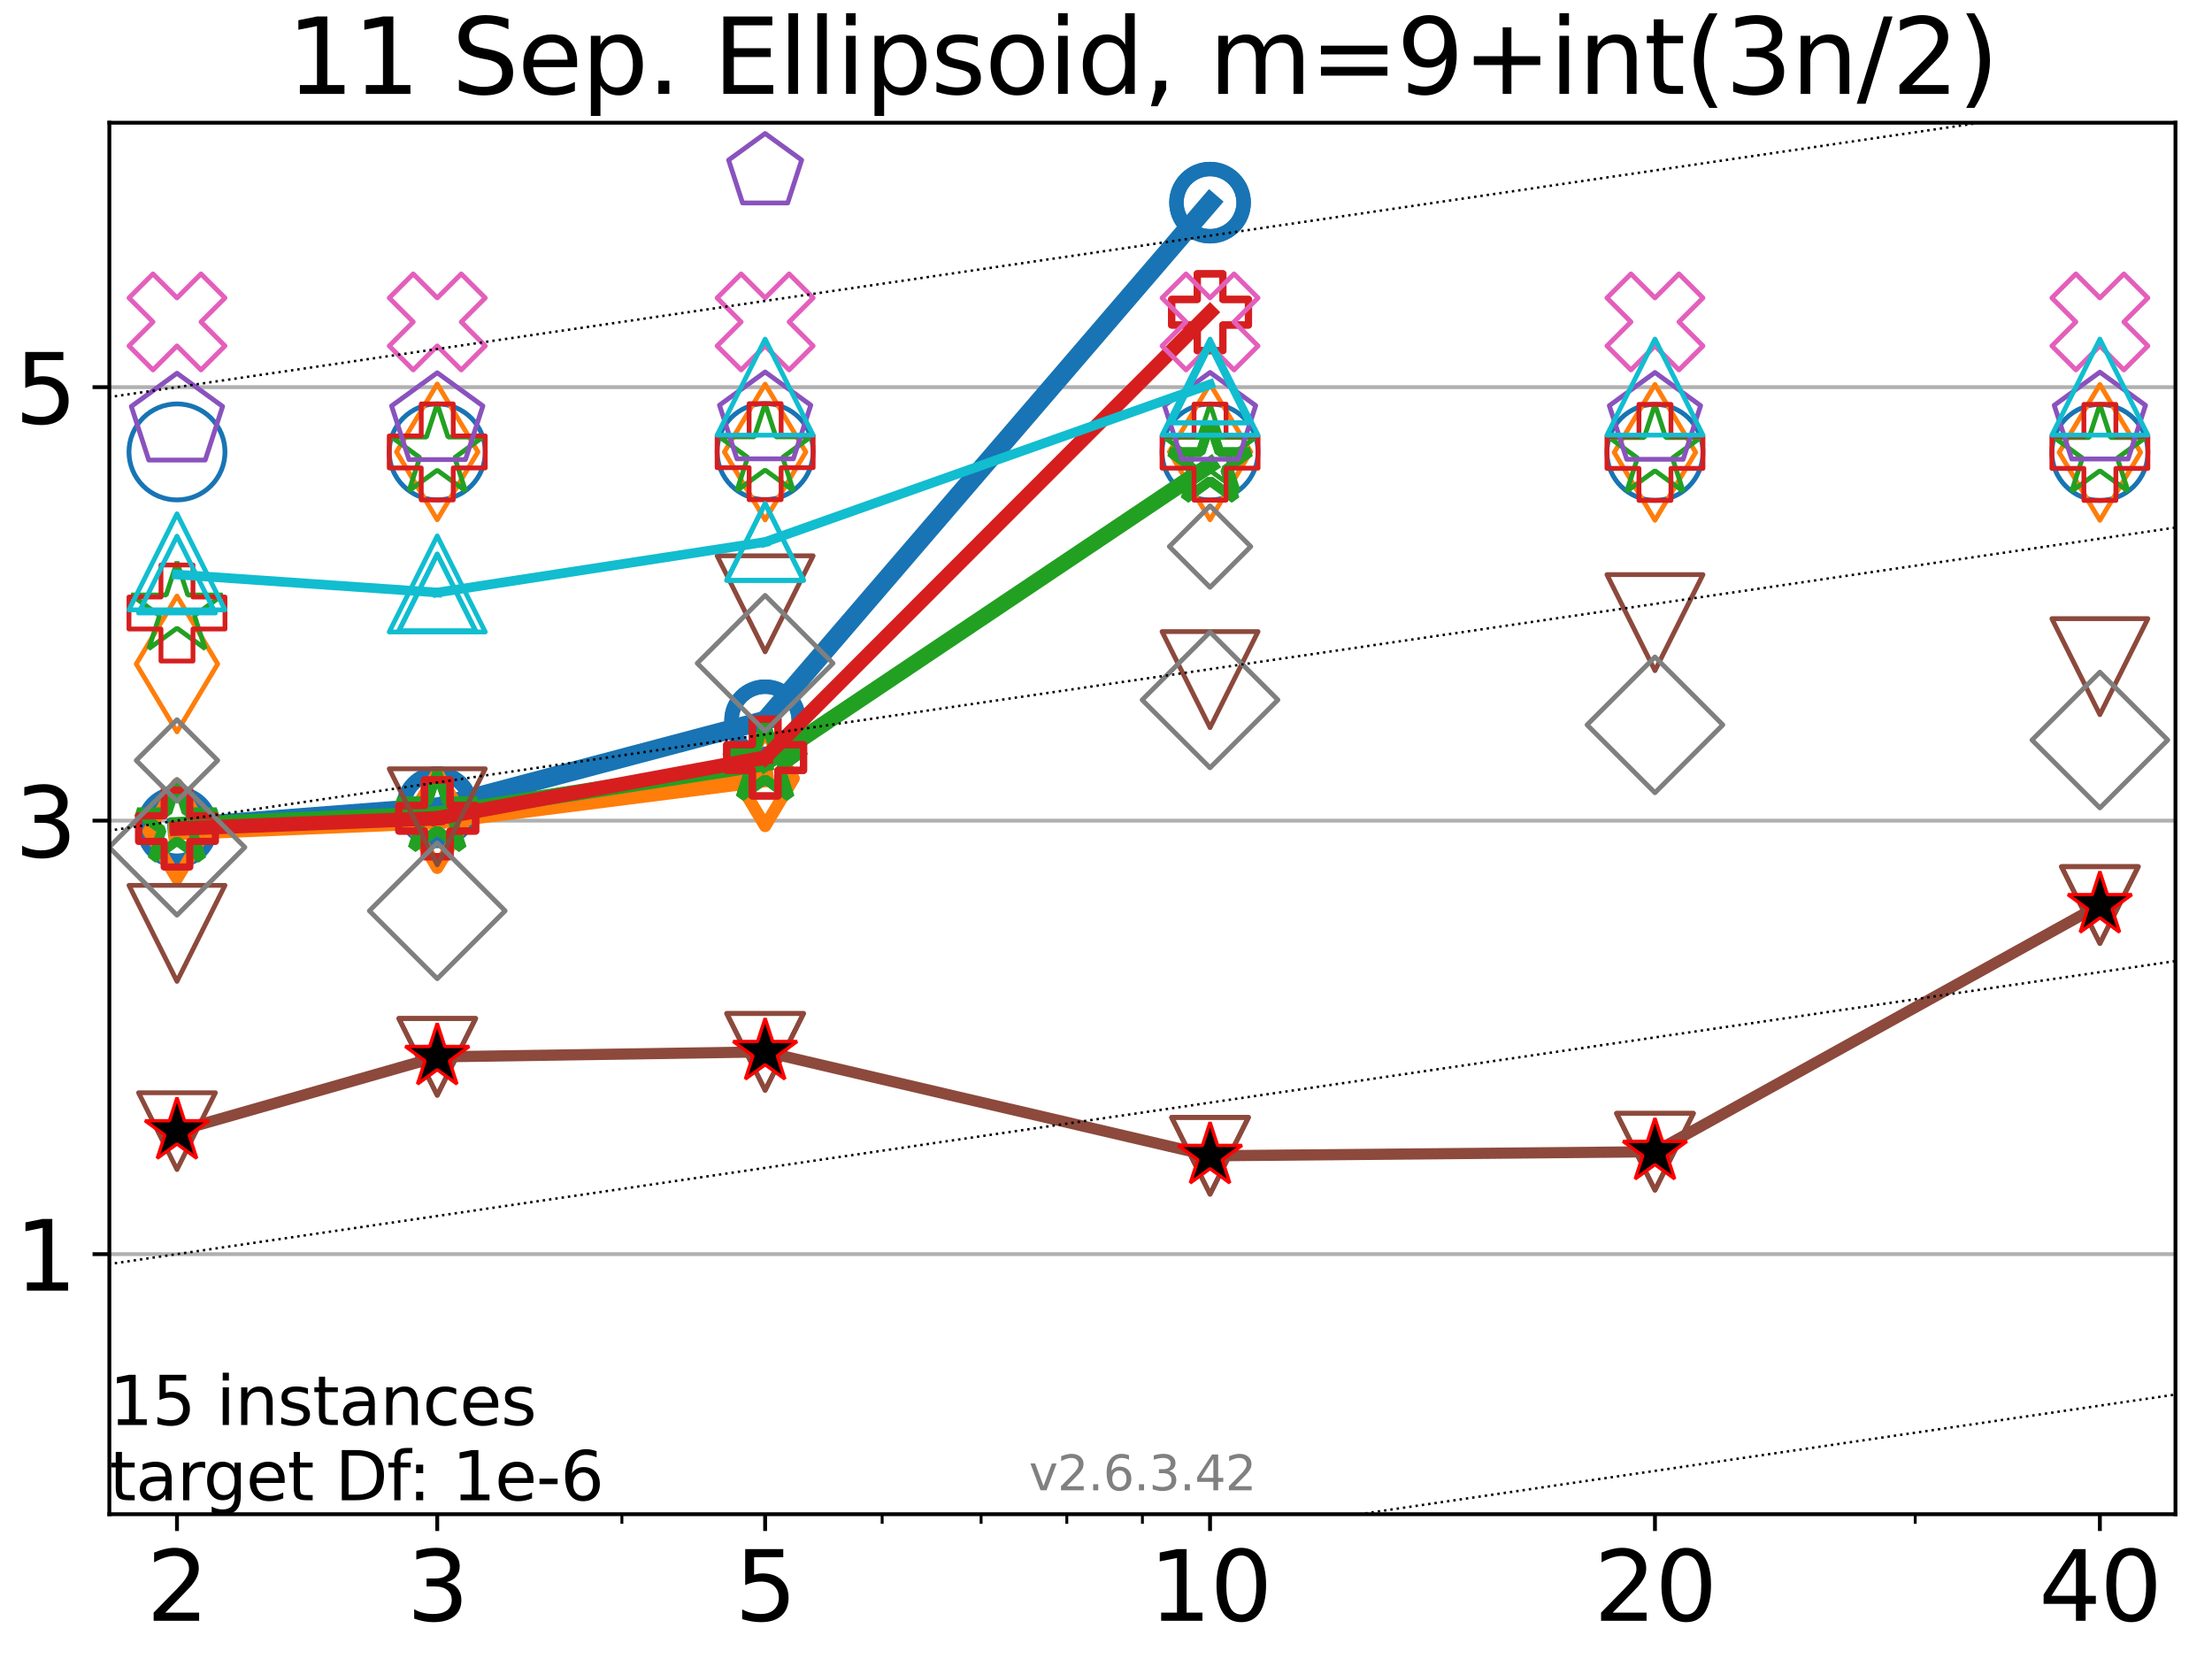 <?xml version="1.0" encoding="utf-8" standalone="no"?>
<!DOCTYPE svg PUBLIC "-//W3C//DTD SVG 1.1//EN"
  "http://www.w3.org/Graphics/SVG/1.1/DTD/svg11.dtd">
<svg xmlns:xlink="http://www.w3.org/1999/xlink" width="460.8pt" height="345.6pt" viewBox="0 0 460.8 345.6" xmlns="http://www.w3.org/2000/svg" version="1.1">
 <defs>
  <style type="text/css">*{stroke-linejoin: round; stroke-linecap: butt}</style>
 </defs>
 <g id="figure_1">
  <g id="patch_1">
   <path d="M 0 345.6 
L 460.8 345.6 
L 460.8 0 
L 0 0 
z
" style="fill: #ffffff"/>
  </g>
  <g id="axes_1">
   <g id="patch_2">
    <path d="M 22.78 315.44 
L 453.192 315.44 
L 453.192 25.56 
L 22.78 25.56 
z
" style="fill: #ffffff"/>
   </g>
   <g id="matplotlib.axis_1">
    <g id="xtick_1">
     <g id="line2d_1">
      <defs>
       <path id="m8511f79403" d="M 0 0 
L 0 3.5 
" style="stroke: #000000; stroke-width: 0.8"/>
      </defs>
      <g>
       <use xlink:href="#m8511f79403" x="36.868" y="315.44" style="stroke: #000000; stroke-width: 0.8"/>
      </g>
     </g>
     <g id="text_1">
      <!-- 2 -->
      <g transform="translate(30.506 337.637)scale(0.2 -0.2)">
       <defs>
        <path id="DejaVuSans-32" d="M 1228 531 
L 3431 531 
L 3431 0 
L 469 0 
L 469 531 
Q 828 903 1448 1529 
Q 2069 2156 2228 2338 
Q 2531 2678 2651 2914 
Q 2772 3150 2772 3378 
Q 2772 3750 2511 3984 
Q 2250 4219 1831 4219 
Q 1534 4219 1204 4116 
Q 875 4013 500 3803 
L 500 4441 
Q 881 4594 1212 4672 
Q 1544 4750 1819 4750 
Q 2544 4750 2975 4387 
Q 3406 4025 3406 3419 
Q 3406 3131 3298 2873 
Q 3191 2616 2906 2266 
Q 2828 2175 2409 1742 
Q 1991 1309 1228 531 
z
" transform="scale(0.016)"/>
       </defs>
       <use xlink:href="#DejaVuSans-32"/>
      </g>
     </g>
    </g>
    <g id="xtick_2">
     <g id="line2d_2">
      <g>
       <use xlink:href="#m8511f79403" x="91.085" y="315.44" style="stroke: #000000; stroke-width: 0.8"/>
      </g>
     </g>
     <g id="text_2">
      <!-- 3 -->
      <g transform="translate(84.723 337.637)scale(0.2 -0.2)">
       <defs>
        <path id="DejaVuSans-33" d="M 2597 2516 
Q 3050 2419 3304 2112 
Q 3559 1806 3559 1356 
Q 3559 666 3084 287 
Q 2609 -91 1734 -91 
Q 1441 -91 1130 -33 
Q 819 25 488 141 
L 488 750 
Q 750 597 1062 519 
Q 1375 441 1716 441 
Q 2309 441 2620 675 
Q 2931 909 2931 1356 
Q 2931 1769 2642 2001 
Q 2353 2234 1838 2234 
L 1294 2234 
L 1294 2753 
L 1863 2753 
Q 2328 2753 2575 2939 
Q 2822 3125 2822 3475 
Q 2822 3834 2567 4026 
Q 2313 4219 1838 4219 
Q 1578 4219 1281 4162 
Q 984 4106 628 3988 
L 628 4550 
Q 988 4650 1302 4700 
Q 1616 4750 1894 4750 
Q 2613 4750 3031 4423 
Q 3450 4097 3450 3541 
Q 3450 3153 3228 2886 
Q 3006 2619 2597 2516 
z
" transform="scale(0.016)"/>
       </defs>
       <use xlink:href="#DejaVuSans-33"/>
      </g>
     </g>
    </g>
    <g id="xtick_3">
     <g id="line2d_3">
      <g>
       <use xlink:href="#m8511f79403" x="159.39" y="315.44" style="stroke: #000000; stroke-width: 0.8"/>
      </g>
     </g>
     <g id="text_3">
      <!-- 5 -->
      <g transform="translate(153.028 337.637)scale(0.2 -0.2)">
       <defs>
        <path id="DejaVuSans-35" d="M 691 4666 
L 3169 4666 
L 3169 4134 
L 1269 4134 
L 1269 2991 
Q 1406 3038 1543 3061 
Q 1681 3084 1819 3084 
Q 2600 3084 3056 2656 
Q 3513 2228 3513 1497 
Q 3513 744 3044 326 
Q 2575 -91 1722 -91 
Q 1428 -91 1123 -41 
Q 819 9 494 109 
L 494 744 
Q 775 591 1075 516 
Q 1375 441 1709 441 
Q 2250 441 2565 725 
Q 2881 1009 2881 1497 
Q 2881 1984 2565 2268 
Q 2250 2553 1709 2553 
Q 1456 2553 1204 2497 
Q 953 2441 691 2322 
L 691 4666 
z
" transform="scale(0.016)"/>
       </defs>
       <use xlink:href="#DejaVuSans-35"/>
      </g>
     </g>
    </g>
    <g id="xtick_4">
     <g id="line2d_4">
      <g>
       <use xlink:href="#m8511f79403" x="252.074" y="315.44" style="stroke: #000000; stroke-width: 0.8"/>
      </g>
     </g>
     <g id="text_4">
      <!-- 10 -->
      <g transform="translate(239.349 337.637)scale(0.2 -0.2)">
       <defs>
        <path id="DejaVuSans-31" d="M 794 531 
L 1825 531 
L 1825 4091 
L 703 3866 
L 703 4441 
L 1819 4666 
L 2450 4666 
L 2450 531 
L 3481 531 
L 3481 0 
L 794 0 
L 794 531 
z
" transform="scale(0.016)"/>
        <path id="DejaVuSans-30" d="M 2034 4250 
Q 1547 4250 1301 3770 
Q 1056 3291 1056 2328 
Q 1056 1369 1301 889 
Q 1547 409 2034 409 
Q 2525 409 2770 889 
Q 3016 1369 3016 2328 
Q 3016 3291 2770 3770 
Q 2525 4250 2034 4250 
z
M 2034 4750 
Q 2819 4750 3233 4129 
Q 3647 3509 3647 2328 
Q 3647 1150 3233 529 
Q 2819 -91 2034 -91 
Q 1250 -91 836 529 
Q 422 1150 422 2328 
Q 422 3509 836 4129 
Q 1250 4750 2034 4750 
z
" transform="scale(0.016)"/>
       </defs>
       <use xlink:href="#DejaVuSans-31"/>
       <use xlink:href="#DejaVuSans-30" x="63.623"/>
      </g>
     </g>
    </g>
    <g id="xtick_5">
     <g id="line2d_5">
      <g>
       <use xlink:href="#m8511f79403" x="344.758" y="315.44" style="stroke: #000000; stroke-width: 0.8"/>
      </g>
     </g>
     <g id="text_5">
      <!-- 20 -->
      <g transform="translate(332.033 337.637)scale(0.2 -0.2)">
       <use xlink:href="#DejaVuSans-32"/>
       <use xlink:href="#DejaVuSans-30" x="63.623"/>
      </g>
     </g>
    </g>
    <g id="xtick_6">
     <g id="line2d_6">
      <g>
       <use xlink:href="#m8511f79403" x="437.443" y="315.44" style="stroke: #000000; stroke-width: 0.8"/>
      </g>
     </g>
     <g id="text_6">
      <!-- 40 -->
      <g transform="translate(424.718 337.637)scale(0.2 -0.2)">
       <defs>
        <path id="DejaVuSans-34" d="M 2419 4116 
L 825 1625 
L 2419 1625 
L 2419 4116 
z
M 2253 4666 
L 3047 4666 
L 3047 1625 
L 3713 1625 
L 3713 1100 
L 3047 1100 
L 3047 0 
L 2419 0 
L 2419 1100 
L 313 1100 
L 313 1709 
L 2253 4666 
z
" transform="scale(0.016)"/>
       </defs>
       <use xlink:href="#DejaVuSans-34"/>
       <use xlink:href="#DejaVuSans-30" x="63.623"/>
      </g>
     </g>
    </g>
    <g id="xtick_7">
     <g id="line2d_7">
      <defs>
       <path id="mf6d19e6284" d="M 0 0 
L 0 2 
" style="stroke: #000000; stroke-width: 0.6"/>
      </defs>
      <g>
       <use xlink:href="#mf6d19e6284" x="129.552" y="315.44" style="stroke: #000000; stroke-width: 0.6"/>
      </g>
     </g>
    </g>
    <g id="xtick_8">
     <g id="line2d_8">
      <g>
       <use xlink:href="#mf6d19e6284" x="183.769" y="315.44" style="stroke: #000000; stroke-width: 0.6"/>
      </g>
     </g>
    </g>
    <g id="xtick_9">
     <g id="line2d_9">
      <g>
       <use xlink:href="#mf6d19e6284" x="204.381" y="315.44" style="stroke: #000000; stroke-width: 0.6"/>
      </g>
     </g>
    </g>
    <g id="xtick_10">
     <g id="line2d_10">
      <g>
       <use xlink:href="#mf6d19e6284" x="222.237" y="315.44" style="stroke: #000000; stroke-width: 0.6"/>
      </g>
     </g>
    </g>
    <g id="xtick_11">
     <g id="line2d_11">
      <g>
       <use xlink:href="#mf6d19e6284" x="237.986" y="315.44" style="stroke: #000000; stroke-width: 0.6"/>
      </g>
     </g>
    </g>
    <g id="xtick_12">
     <g id="line2d_12">
      <g>
       <use xlink:href="#mf6d19e6284" x="398.975" y="315.44" style="stroke: #000000; stroke-width: 0.6"/>
      </g>
     </g>
    </g>
   </g>
   <g id="matplotlib.axis_2">
    <g id="ytick_1">
     <g id="line2d_13">
      <path d="M 22.78 261.258 
L 453.192 261.258 
" clip-path="url(#paf060ec9e1)" style="fill: none; stroke: #b0b0b0; stroke-width: 0.8; stroke-linecap: square"/>
     </g>
     <g id="line2d_14">
      <defs>
       <path id="mfa618e74f5" d="M 0 0 
L -3.5 0 
" style="stroke: #000000; stroke-width: 0.8"/>
      </defs>
      <g>
       <use xlink:href="#mfa618e74f5" x="22.78" y="261.258" style="stroke: #000000; stroke-width: 0.8"/>
      </g>
     </g>
     <g id="text_7">
      <!-- 1 -->
      <g transform="translate(3.055 268.857)scale(0.2 -0.2)">
       <use xlink:href="#DejaVuSans-31"/>
      </g>
     </g>
    </g>
    <g id="ytick_2">
     <g id="line2d_15">
      <path d="M 22.78 170.955 
L 453.192 170.955 
" clip-path="url(#paf060ec9e1)" style="fill: none; stroke: #b0b0b0; stroke-width: 0.8; stroke-linecap: square"/>
     </g>
     <g id="line2d_16">
      <g>
       <use xlink:href="#mfa618e74f5" x="22.78" y="170.955" style="stroke: #000000; stroke-width: 0.8"/>
      </g>
     </g>
     <g id="text_8">
      <!-- 3 -->
      <g transform="translate(3.055 178.554)scale(0.2 -0.2)">
       <use xlink:href="#DejaVuSans-33"/>
      </g>
     </g>
    </g>
    <g id="ytick_3">
     <g id="line2d_17">
      <path d="M 22.78 80.653 
L 453.192 80.653 
" clip-path="url(#paf060ec9e1)" style="fill: none; stroke: #b0b0b0; stroke-width: 0.8; stroke-linecap: square"/>
     </g>
     <g id="line2d_18">
      <g>
       <use xlink:href="#mfa618e74f5" x="22.78" y="80.653" style="stroke: #000000; stroke-width: 0.8"/>
      </g>
     </g>
     <g id="text_9">
      <!-- 5 -->
      <g transform="translate(3.055 88.251)scale(0.2 -0.2)">
       <use xlink:href="#DejaVuSans-35"/>
      </g>
     </g>
    </g>
   </g>
   <g id="line2d_19">
    <path d="M 36.868 172.305 
L 91.085 168.15 
" clip-path="url(#paf060ec9e1)" style="fill: none; stroke: #1874b4; stroke-width: 4; stroke-linecap: square"/>
    <defs>
     <path id="m743ddf97ca" d="M 0 7 
C 1.856 7 3.637 6.262 4.95 4.95 
C 6.262 3.637 7 1.856 7 0 
C 7 -1.856 6.262 -3.637 4.95 -4.95 
C 3.637 -6.262 1.856 -7 0 -7 
C -1.856 -7 -3.637 -6.262 -4.95 -4.95 
C -6.262 -3.637 -7 -1.856 -7 0 
C -7 1.856 -6.262 3.637 -4.95 4.95 
C -3.637 6.262 -1.856 7 0 7 
z
" style="stroke: #1874b4; stroke-width: 3"/>
    </defs>
    <g clip-path="url(#paf060ec9e1)">
     <use xlink:href="#m743ddf97ca" x="36.868" y="172.305" style="fill-opacity: 0; stroke: #1874b4; stroke-width: 3"/>
     <use xlink:href="#m743ddf97ca" x="91.085" y="168.15" style="fill-opacity: 0; stroke: #1874b4; stroke-width: 3"/>
    </g>
   </g>
   <g id="line2d_20">
    <path d="M 91.085 168.15 
L 159.39 150.049 
" clip-path="url(#paf060ec9e1)" style="fill: none; stroke: #1874b4; stroke-width: 4; stroke-linecap: square"/>
    <g clip-path="url(#paf060ec9e1)">
     <use xlink:href="#m743ddf97ca" x="91.085" y="168.15" style="fill-opacity: 0; stroke: #1874b4; stroke-width: 3"/>
     <use xlink:href="#m743ddf97ca" x="159.39" y="150.049" style="fill-opacity: 0; stroke: #1874b4; stroke-width: 3"/>
    </g>
   </g>
   <g id="line2d_21">
    <path d="M 159.39 150.049 
L 252.074 42.212 
" clip-path="url(#paf060ec9e1)" style="fill: none; stroke: #1874b4; stroke-width: 4; stroke-linecap: square"/>
    <g clip-path="url(#paf060ec9e1)">
     <use xlink:href="#m743ddf97ca" x="159.39" y="150.049" style="fill-opacity: 0; stroke: #1874b4; stroke-width: 3"/>
     <use xlink:href="#m743ddf97ca" x="252.074" y="42.212" style="fill-opacity: 0; stroke: #1874b4; stroke-width: 3"/>
    </g>
   </g>
   <g id="line2d_22">
    <path d="M 252.074 42.212 
" clip-path="url(#paf060ec9e1)" style="fill: none; stroke: #1874b4; stroke-width: 4; stroke-linecap: square"/>
    <g clip-path="url(#paf060ec9e1)">
     <use xlink:href="#m743ddf97ca" x="252.074" y="42.212" style="fill-opacity: 0; stroke: #1874b4; stroke-width: 3"/>
    </g>
   </g>
   <g id="line2d_23"/>
   <g id="line2d_24">
    <defs>
     <path id="m0f2a720ac5" d="M 0 10 
C 2.652 10 5.196 8.946 7.071 7.071 
C 8.946 5.196 10 2.652 10 0 
C 10 -2.652 8.946 -5.196 7.071 -7.071 
C 5.196 -8.946 2.652 -10 0 -10 
C -2.652 -10 -5.196 -8.946 -7.071 -7.071 
C -8.946 -5.196 -10 -2.652 -10 0 
C -10 2.652 -8.946 5.196 -7.071 7.071 
C -5.196 8.946 -2.652 10 0 10 
z
" style="stroke: #1874b4"/>
    </defs>
    <g clip-path="url(#paf060ec9e1)">
     <use xlink:href="#m0f2a720ac5" x="36.868" y="94.142" style="fill-opacity: 0; stroke: #1874b4"/>
     <use xlink:href="#m0f2a720ac5" x="91.085" y="94.142" style="fill-opacity: 0; stroke: #1874b4"/>
     <use xlink:href="#m0f2a720ac5" x="159.39" y="94.073" style="fill-opacity: 0; stroke: #1874b4"/>
     <use xlink:href="#m0f2a720ac5" x="252.074" y="94.147" style="fill-opacity: 0; stroke: #1874b4"/>
     <use xlink:href="#m0f2a720ac5" x="344.758" y="94.231" style="fill-opacity: 0; stroke: #1874b4"/>
     <use xlink:href="#m0f2a720ac5" x="437.443" y="94.244" style="fill-opacity: 0; stroke: #1874b4"/>
    </g>
   </g>
   <g id="line2d_25">
    <path d="M 36.868 173.178 
L 91.085 170.881 
" clip-path="url(#paf060ec9e1)" style="fill: none; stroke: #ff7d0b; stroke-width: 3.667; stroke-linecap: square"/>
    <defs>
     <path id="m23baa3736e" d="M 0 9.899 
L 5.94 0 
L 0 -9.899 
L -5.94 0 
z
" style="stroke: #ff7d0b; stroke-width: 2.5; stroke-linejoin: miter"/>
    </defs>
    <g clip-path="url(#paf060ec9e1)">
     <use xlink:href="#m23baa3736e" x="36.868" y="173.178" style="fill-opacity: 0; stroke: #ff7d0b; stroke-width: 2.5; stroke-linejoin: miter"/>
     <use xlink:href="#m23baa3736e" x="91.085" y="170.881" style="fill-opacity: 0; stroke: #ff7d0b; stroke-width: 2.5; stroke-linejoin: miter"/>
    </g>
   </g>
   <g id="line2d_26">
    <path d="M 91.085 170.881 
L 159.39 162.168 
" clip-path="url(#paf060ec9e1)" style="fill: none; stroke: #ff7d0b; stroke-width: 3.667; stroke-linecap: square"/>
    <g clip-path="url(#paf060ec9e1)">
     <use xlink:href="#m23baa3736e" x="91.085" y="170.881" style="fill-opacity: 0; stroke: #ff7d0b; stroke-width: 2.5; stroke-linejoin: miter"/>
     <use xlink:href="#m23baa3736e" x="159.39" y="162.168" style="fill-opacity: 0; stroke: #ff7d0b; stroke-width: 2.5; stroke-linejoin: miter"/>
    </g>
   </g>
   <g id="line2d_27">
    <path d="M 159.39 162.168 
" clip-path="url(#paf060ec9e1)" style="fill: none; stroke: #ff7d0b; stroke-width: 3.667; stroke-linecap: square"/>
    <g clip-path="url(#paf060ec9e1)">
     <use xlink:href="#m23baa3736e" x="159.39" y="162.168" style="fill-opacity: 0; stroke: #ff7d0b; stroke-width: 2.5; stroke-linejoin: miter"/>
    </g>
   </g>
   <g id="line2d_28"/>
   <g id="line2d_29">
    <defs>
     <path id="mfe518c30b6" d="M 0 14.142 
L 8.485 0 
L 0 -14.142 
L -8.485 0 
z
" style="stroke: #ff7d0b; stroke-linejoin: miter"/>
    </defs>
    <g clip-path="url(#paf060ec9e1)">
     <use xlink:href="#mfe518c30b6" x="36.868" y="138.314" style="fill-opacity: 0; stroke: #ff7d0b; stroke-linejoin: miter"/>
     <use xlink:href="#mfe518c30b6" x="91.085" y="94.136" style="fill-opacity: 0; stroke: #ff7d0b; stroke-linejoin: miter"/>
     <use xlink:href="#mfe518c30b6" x="159.39" y="94.168" style="fill-opacity: 0; stroke: #ff7d0b; stroke-linejoin: miter"/>
     <use xlink:href="#mfe518c30b6" x="252.074" y="94.138" style="fill-opacity: 0; stroke: #ff7d0b; stroke-linejoin: miter"/>
     <use xlink:href="#mfe518c30b6" x="344.758" y="94.237" style="fill-opacity: 0; stroke: #ff7d0b; stroke-linejoin: miter"/>
     <use xlink:href="#mfe518c30b6" x="437.443" y="94.244" style="fill-opacity: 0; stroke: #ff7d0b; stroke-linejoin: miter"/>
    </g>
   </g>
   <g id="line2d_30">
    <path d="M 36.868 171.869 
L 91.085 169.627 
" clip-path="url(#paf060ec9e1)" style="fill: none; stroke: #22a022; stroke-width: 3.333; stroke-linecap: square"/>
    <defs>
     <path id="m24fe19dfc4" d="M 0 -8.7 
L -1.953 -2.688 
L -8.274 -2.688 
L -3.16 1.027 
L -5.114 7.038 
L -0 3.323 
L 5.114 7.038 
L 3.16 1.027 
L 8.274 -2.688 
L 1.953 -2.688 
z
" style="stroke: #22a022; stroke-width: 2; stroke-linejoin: bevel"/>
    </defs>
    <g clip-path="url(#paf060ec9e1)">
     <use xlink:href="#m24fe19dfc4" x="36.868" y="171.869" style="fill-opacity: 0; stroke: #22a022; stroke-width: 2; stroke-linejoin: bevel"/>
     <use xlink:href="#m24fe19dfc4" x="91.085" y="169.627" style="fill-opacity: 0; stroke: #22a022; stroke-width: 2; stroke-linejoin: bevel"/>
    </g>
   </g>
   <g id="line2d_31">
    <path d="M 91.085 169.627 
L 159.39 159.001 
" clip-path="url(#paf060ec9e1)" style="fill: none; stroke: #22a022; stroke-width: 3.333; stroke-linecap: square"/>
    <g clip-path="url(#paf060ec9e1)">
     <use xlink:href="#m24fe19dfc4" x="91.085" y="169.627" style="fill-opacity: 0; stroke: #22a022; stroke-width: 2; stroke-linejoin: bevel"/>
     <use xlink:href="#m24fe19dfc4" x="159.39" y="159.001" style="fill-opacity: 0; stroke: #22a022; stroke-width: 2; stroke-linejoin: bevel"/>
    </g>
   </g>
   <g id="line2d_32">
    <path d="M 159.39 159.001 
L 252.074 96.866 
" clip-path="url(#paf060ec9e1)" style="fill: none; stroke: #22a022; stroke-width: 3.333; stroke-linecap: square"/>
    <g clip-path="url(#paf060ec9e1)">
     <use xlink:href="#m24fe19dfc4" x="159.39" y="159.001" style="fill-opacity: 0; stroke: #22a022; stroke-width: 2; stroke-linejoin: bevel"/>
     <use xlink:href="#m24fe19dfc4" x="252.074" y="96.866" style="fill-opacity: 0; stroke: #22a022; stroke-width: 2; stroke-linejoin: bevel"/>
    </g>
   </g>
   <g id="line2d_33">
    <path d="M 252.074 96.866 
" clip-path="url(#paf060ec9e1)" style="fill: none; stroke: #22a022; stroke-width: 3.333; stroke-linecap: square"/>
    <g clip-path="url(#paf060ec9e1)">
     <use xlink:href="#m24fe19dfc4" x="252.074" y="96.866" style="fill-opacity: 0; stroke: #22a022; stroke-width: 2; stroke-linejoin: bevel"/>
    </g>
   </g>
   <g id="line2d_34"/>
   <g id="line2d_35">
    <defs>
     <path id="m3ce459fc13" d="M 0 -10 
L -2.245 -3.09 
L -9.511 -3.09 
L -3.633 1.18 
L -5.878 8.09 
L -0 3.82 
L 5.878 8.09 
L 3.633 1.18 
L 9.511 -3.09 
L 2.245 -3.09 
z
" style="stroke: #22a022; stroke-linejoin: bevel"/>
    </defs>
    <g clip-path="url(#paf060ec9e1)">
     <use xlink:href="#m3ce459fc13" x="36.868" y="127.041" style="fill-opacity: 0; stroke: #22a022; stroke-linejoin: bevel"/>
     <use xlink:href="#m3ce459fc13" x="91.085" y="94.139" style="fill-opacity: 0; stroke: #22a022; stroke-linejoin: bevel"/>
     <use xlink:href="#m3ce459fc13" x="159.39" y="94.1" style="fill-opacity: 0; stroke: #22a022; stroke-linejoin: bevel"/>
     <use xlink:href="#m3ce459fc13" x="252.074" y="94.204" style="fill-opacity: 0; stroke: #22a022; stroke-linejoin: bevel"/>
     <use xlink:href="#m3ce459fc13" x="344.758" y="94.244" style="fill-opacity: 0; stroke: #22a022; stroke-linejoin: bevel"/>
     <use xlink:href="#m3ce459fc13" x="437.443" y="94.244" style="fill-opacity: 0; stroke: #22a022; stroke-linejoin: bevel"/>
    </g>
   </g>
   <g id="line2d_36">
    <path d="M 36.868 172.614 
L 91.085 170.454 
" clip-path="url(#paf060ec9e1)" style="fill: none; stroke: #d61e1f; stroke-width: 3; stroke-linecap: square"/>
    <defs>
     <path id="m960f8bab90" d="M -2.667 8 
L 2.667 8 
L 2.667 2.667 
L 8 2.667 
L 8 -2.667 
L 2.667 -2.667 
L 2.667 -8 
L -2.667 -8 
L -2.667 -2.667 
L -8 -2.667 
L -8 2.667 
L -2.667 2.667 
z
" style="stroke: #d61e1f; stroke-width: 1.5; stroke-linejoin: miter"/>
    </defs>
    <g clip-path="url(#paf060ec9e1)">
     <use xlink:href="#m960f8bab90" x="36.868" y="172.614" style="fill-opacity: 0; stroke: #d61e1f; stroke-width: 1.5; stroke-linejoin: miter"/>
     <use xlink:href="#m960f8bab90" x="91.085" y="170.454" style="fill-opacity: 0; stroke: #d61e1f; stroke-width: 1.5; stroke-linejoin: miter"/>
    </g>
   </g>
   <g id="line2d_37">
    <path d="M 91.085 170.454 
L 159.39 157.812 
" clip-path="url(#paf060ec9e1)" style="fill: none; stroke: #d61e1f; stroke-width: 3; stroke-linecap: square"/>
    <g clip-path="url(#paf060ec9e1)">
     <use xlink:href="#m960f8bab90" x="91.085" y="170.454" style="fill-opacity: 0; stroke: #d61e1f; stroke-width: 1.5; stroke-linejoin: miter"/>
     <use xlink:href="#m960f8bab90" x="159.39" y="157.812" style="fill-opacity: 0; stroke: #d61e1f; stroke-width: 1.5; stroke-linejoin: miter"/>
    </g>
   </g>
   <g id="line2d_38">
    <path d="M 159.39 157.812 
L 252.074 65.043 
" clip-path="url(#paf060ec9e1)" style="fill: none; stroke: #d61e1f; stroke-width: 3; stroke-linecap: square"/>
    <g clip-path="url(#paf060ec9e1)">
     <use xlink:href="#m960f8bab90" x="159.39" y="157.812" style="fill-opacity: 0; stroke: #d61e1f; stroke-width: 1.5; stroke-linejoin: miter"/>
     <use xlink:href="#m960f8bab90" x="252.074" y="65.043" style="fill-opacity: 0; stroke: #d61e1f; stroke-width: 1.5; stroke-linejoin: miter"/>
    </g>
   </g>
   <g id="line2d_39">
    <path d="M 252.074 65.043 
" clip-path="url(#paf060ec9e1)" style="fill: none; stroke: #d61e1f; stroke-width: 3; stroke-linecap: square"/>
    <g clip-path="url(#paf060ec9e1)">
     <use xlink:href="#m960f8bab90" x="252.074" y="65.043" style="fill-opacity: 0; stroke: #d61e1f; stroke-width: 1.5; stroke-linejoin: miter"/>
    </g>
   </g>
   <g id="line2d_40"/>
   <g id="line2d_41">
    <defs>
     <path id="m489937acb6" d="M -3.333 10 
L 3.333 10 
L 3.333 3.333 
L 10 3.333 
L 10 -3.333 
L 3.333 -3.333 
L 3.333 -10 
L -3.333 -10 
L -3.333 -3.333 
L -10 -3.333 
L -10 3.333 
L -3.333 3.333 
z
" style="stroke: #d61e1f; stroke-linejoin: miter"/>
    </defs>
    <g clip-path="url(#paf060ec9e1)">
     <use xlink:href="#m489937acb6" x="36.868" y="127.704" style="fill-opacity: 0; stroke: #d61e1f; stroke-linejoin: miter"/>
     <use xlink:href="#m489937acb6" x="91.085" y="94.146" style="fill-opacity: 0; stroke: #d61e1f; stroke-linejoin: miter"/>
     <use xlink:href="#m489937acb6" x="159.39" y="94.091" style="fill-opacity: 0; stroke: #d61e1f; stroke-linejoin: miter"/>
     <use xlink:href="#m489937acb6" x="252.074" y="94.191" style="fill-opacity: 0; stroke: #d61e1f; stroke-linejoin: miter"/>
     <use xlink:href="#m489937acb6" x="344.758" y="94.237" style="fill-opacity: 0; stroke: #d61e1f; stroke-linejoin: miter"/>
     <use xlink:href="#m489937acb6" x="437.443" y="94.244" style="fill-opacity: 0; stroke: #d61e1f; stroke-linejoin: miter"/>
    </g>
   </g>
   <g id="line2d_42">
    <path d="M 159.39 35.808 
" clip-path="url(#paf060ec9e1)" style="fill: none; stroke: #8a52bd; stroke-width: 2.667; stroke-linecap: square"/>
    <defs>
     <path id="m67e1b29f69" d="M 0 -8 
L -7.608 -2.472 
L -4.702 6.472 
L 4.702 6.472 
L 7.608 -2.472 
z
" style="stroke: #8a52bd; stroke-linejoin: miter"/>
    </defs>
    <g clip-path="url(#paf060ec9e1)">
     <use xlink:href="#m67e1b29f69" x="159.39" y="35.808" style="fill-opacity: 0; stroke: #8a52bd; stroke-linejoin: miter"/>
    </g>
   </g>
   <g id="line2d_43"/>
   <g id="line2d_44">
    <defs>
     <path id="m6ed37b59f7" d="M 0 -10 
L -9.511 -3.09 
L -5.878 8.09 
L 5.878 8.09 
L 9.511 -3.09 
z
" style="stroke: #8a52bd; stroke-linejoin: miter"/>
    </defs>
    <g clip-path="url(#paf060ec9e1)">
     <use xlink:href="#m6ed37b59f7" x="36.868" y="87.753" style="fill-opacity: 0; stroke: #8a52bd; stroke-linejoin: miter"/>
     <use xlink:href="#m6ed37b59f7" x="91.085" y="87.653" style="fill-opacity: 0; stroke: #8a52bd; stroke-linejoin: miter"/>
     <use xlink:href="#m6ed37b59f7" x="159.39" y="87.49" style="fill-opacity: 0; stroke: #8a52bd; stroke-linejoin: miter"/>
     <use xlink:href="#m6ed37b59f7" x="252.074" y="87.582" style="fill-opacity: 0; stroke: #8a52bd; stroke-linejoin: miter"/>
     <use xlink:href="#m6ed37b59f7" x="344.758" y="87.593" style="fill-opacity: 0; stroke: #8a52bd; stroke-linejoin: miter"/>
     <use xlink:href="#m6ed37b59f7" x="437.443" y="87.524" style="fill-opacity: 0; stroke: #8a52bd; stroke-linejoin: miter"/>
    </g>
   </g>
   <g id="line2d_45">
    <path d="M 36.868 235.639 
L 91.085 220.164 
" clip-path="url(#paf060ec9e1)" style="fill: none; stroke: #8c493c; stroke-width: 2.333; stroke-linecap: square"/>
    <defs>
     <path id="mab274efaca" d="M -0 8 
L 8 -8 
L -8 -8 
z
" style="stroke: #8c493c; stroke-linejoin: miter"/>
    </defs>
    <g clip-path="url(#paf060ec9e1)">
     <use xlink:href="#mab274efaca" x="36.868" y="235.639" style="fill-opacity: 0; stroke: #8c493c; stroke-linejoin: miter"/>
     <use xlink:href="#mab274efaca" x="91.085" y="220.164" style="fill-opacity: 0; stroke: #8c493c; stroke-linejoin: miter"/>
    </g>
   </g>
   <g id="line2d_46">
    <path d="M 91.085 220.164 
L 159.39 219.125 
" clip-path="url(#paf060ec9e1)" style="fill: none; stroke: #8c493c; stroke-width: 2.333; stroke-linecap: square"/>
    <g clip-path="url(#paf060ec9e1)">
     <use xlink:href="#mab274efaca" x="91.085" y="220.164" style="fill-opacity: 0; stroke: #8c493c; stroke-linejoin: miter"/>
     <use xlink:href="#mab274efaca" x="159.39" y="219.125" style="fill-opacity: 0; stroke: #8c493c; stroke-linejoin: miter"/>
    </g>
   </g>
   <g id="line2d_47">
    <path d="M 159.39 219.125 
L 252.074 240.772 
" clip-path="url(#paf060ec9e1)" style="fill: none; stroke: #8c493c; stroke-width: 2.333; stroke-linecap: square"/>
    <g clip-path="url(#paf060ec9e1)">
     <use xlink:href="#mab274efaca" x="159.39" y="219.125" style="fill-opacity: 0; stroke: #8c493c; stroke-linejoin: miter"/>
     <use xlink:href="#mab274efaca" x="252.074" y="240.772" style="fill-opacity: 0; stroke: #8c493c; stroke-linejoin: miter"/>
    </g>
   </g>
   <g id="line2d_48">
    <path d="M 252.074 240.772 
L 344.758 239.93 
" clip-path="url(#paf060ec9e1)" style="fill: none; stroke: #8c493c; stroke-width: 2.333; stroke-linecap: square"/>
    <g clip-path="url(#paf060ec9e1)">
     <use xlink:href="#mab274efaca" x="252.074" y="240.772" style="fill-opacity: 0; stroke: #8c493c; stroke-linejoin: miter"/>
     <use xlink:href="#mab274efaca" x="344.758" y="239.93" style="fill-opacity: 0; stroke: #8c493c; stroke-linejoin: miter"/>
    </g>
   </g>
   <g id="line2d_49">
    <path d="M 344.758 239.93 
L 437.443 188.534 
" clip-path="url(#paf060ec9e1)" style="fill: none; stroke: #8c493c; stroke-width: 2.333; stroke-linecap: square"/>
    <g clip-path="url(#paf060ec9e1)">
     <use xlink:href="#mab274efaca" x="344.758" y="239.93" style="fill-opacity: 0; stroke: #8c493c; stroke-linejoin: miter"/>
     <use xlink:href="#mab274efaca" x="437.443" y="188.534" style="fill-opacity: 0; stroke: #8c493c; stroke-linejoin: miter"/>
    </g>
   </g>
   <g id="line2d_50">
    <path d="M 437.443 188.534 
" clip-path="url(#paf060ec9e1)" style="fill: none; stroke: #8c493c; stroke-width: 2.333; stroke-linecap: square"/>
    <g clip-path="url(#paf060ec9e1)">
     <use xlink:href="#mab274efaca" x="437.443" y="188.534" style="fill-opacity: 0; stroke: #8c493c; stroke-linejoin: miter"/>
    </g>
   </g>
   <g id="line2d_51"/>
   <g id="line2d_52">
    <defs>
     <path id="m55d380046c" d="M -0 10 
L 10 -10 
L -10 -10 
z
" style="stroke: #8c493c; stroke-linejoin: miter"/>
    </defs>
    <g clip-path="url(#paf060ec9e1)">
     <use xlink:href="#m55d380046c" x="36.868" y="194.434" style="fill-opacity: 0; stroke: #8c493c; stroke-linejoin: miter"/>
     <use xlink:href="#m55d380046c" x="91.085" y="170.155" style="fill-opacity: 0; stroke: #8c493c; stroke-linejoin: miter"/>
     <use xlink:href="#m55d380046c" x="159.39" y="125.783" style="fill-opacity: 0; stroke: #8c493c; stroke-linejoin: miter"/>
     <use xlink:href="#m55d380046c" x="252.074" y="141.576" style="fill-opacity: 0; stroke: #8c493c; stroke-linejoin: miter"/>
     <use xlink:href="#m55d380046c" x="344.758" y="129.707" style="fill-opacity: 0; stroke: #8c493c; stroke-linejoin: miter"/>
     <use xlink:href="#m55d380046c" x="437.443" y="138.878" style="fill-opacity: 0; stroke: #8c493c; stroke-linejoin: miter"/>
    </g>
   </g>
   <g id="line2d_53"/>
   <g id="line2d_54">
    <defs>
     <path id="m54587ff0aa" d="M -5 10 
L 0 5 
L 5 10 
L 10 5 
L 5 0 
L 10 -5 
L 5 -10 
L 0 -5 
L -5 -10 
L -10 -5 
L -5 0 
L -10 5 
z
" style="stroke: #e35fbb; stroke-linejoin: miter"/>
    </defs>
    <g clip-path="url(#paf060ec9e1)">
     <use xlink:href="#m54587ff0aa" x="36.868" y="67.061" style="fill-opacity: 0; stroke: #e35fbb; stroke-linejoin: miter"/>
     <use xlink:href="#m54587ff0aa" x="91.085" y="67.061" style="fill-opacity: 0; stroke: #e35fbb; stroke-linejoin: miter"/>
     <use xlink:href="#m54587ff0aa" x="159.39" y="67.061" style="fill-opacity: 0; stroke: #e35fbb; stroke-linejoin: miter"/>
     <use xlink:href="#m54587ff0aa" x="252.074" y="67.061" style="fill-opacity: 0; stroke: #e35fbb; stroke-linejoin: miter"/>
     <use xlink:href="#m54587ff0aa" x="344.758" y="67.061" style="fill-opacity: 0; stroke: #e35fbb; stroke-linejoin: miter"/>
     <use xlink:href="#m54587ff0aa" x="437.443" y="67.061" style="fill-opacity: 0; stroke: #e35fbb; stroke-linejoin: miter"/>
    </g>
   </g>
   <g id="line2d_55">
    <path d="M 36.868 119.691 
L 91.085 123.433 
" clip-path="url(#paf060ec9e1)" style="fill: none; stroke: #11bdcf; stroke-width: 2; stroke-linecap: square"/>
    <defs>
     <path id="m3f354d7fbd" d="M 0 -8 
L -8 8 
L 8 8 
z
" style="stroke: #11bdcf; stroke-linejoin: miter"/>
    </defs>
    <g clip-path="url(#paf060ec9e1)">
     <use xlink:href="#m3f354d7fbd" x="36.868" y="119.691" style="fill-opacity: 0; stroke: #11bdcf; stroke-linejoin: miter"/>
     <use xlink:href="#m3f354d7fbd" x="91.085" y="123.433" style="fill-opacity: 0; stroke: #11bdcf; stroke-linejoin: miter"/>
    </g>
   </g>
   <g id="line2d_56">
    <path d="M 91.085 123.433 
L 159.39 112.906 
" clip-path="url(#paf060ec9e1)" style="fill: none; stroke: #11bdcf; stroke-width: 2; stroke-linecap: square"/>
    <g clip-path="url(#paf060ec9e1)">
     <use xlink:href="#m3f354d7fbd" x="91.085" y="123.433" style="fill-opacity: 0; stroke: #11bdcf; stroke-linejoin: miter"/>
     <use xlink:href="#m3f354d7fbd" x="159.39" y="112.906" style="fill-opacity: 0; stroke: #11bdcf; stroke-linejoin: miter"/>
    </g>
   </g>
   <g id="line2d_57">
    <path d="M 159.39 112.906 
L 252.074 80.07 
" clip-path="url(#paf060ec9e1)" style="fill: none; stroke: #11bdcf; stroke-width: 2; stroke-linecap: square"/>
    <g clip-path="url(#paf060ec9e1)">
     <use xlink:href="#m3f354d7fbd" x="159.39" y="112.906" style="fill-opacity: 0; stroke: #11bdcf; stroke-linejoin: miter"/>
     <use xlink:href="#m3f354d7fbd" x="252.074" y="80.07" style="fill-opacity: 0; stroke: #11bdcf; stroke-linejoin: miter"/>
    </g>
   </g>
   <g id="line2d_58">
    <path d="M 252.074 80.07 
" clip-path="url(#paf060ec9e1)" style="fill: none; stroke: #11bdcf; stroke-width: 2; stroke-linecap: square"/>
    <g clip-path="url(#paf060ec9e1)">
     <use xlink:href="#m3f354d7fbd" x="252.074" y="80.07" style="fill-opacity: 0; stroke: #11bdcf; stroke-linejoin: miter"/>
    </g>
   </g>
   <g id="line2d_59"/>
   <g id="line2d_60">
    <defs>
     <path id="m68cb2af920" d="M 0 -10 
L -10 10 
L 10 10 
z
" style="stroke: #11bdcf; stroke-linejoin: miter"/>
    </defs>
    <g clip-path="url(#paf060ec9e1)">
     <use xlink:href="#m68cb2af920" x="36.868" y="117.043" style="fill-opacity: 0; stroke: #11bdcf; stroke-linejoin: miter"/>
     <use xlink:href="#m68cb2af920" x="91.085" y="121.645" style="fill-opacity: 0; stroke: #11bdcf; stroke-linejoin: miter"/>
     <use xlink:href="#m68cb2af920" x="159.39" y="80.651" style="fill-opacity: 0; stroke: #11bdcf; stroke-linejoin: miter"/>
     <use xlink:href="#m68cb2af920" x="252.074" y="80.649" style="fill-opacity: 0; stroke: #11bdcf; stroke-linejoin: miter"/>
     <use xlink:href="#m68cb2af920" x="344.758" y="80.643" style="fill-opacity: 0; stroke: #11bdcf; stroke-linejoin: miter"/>
     <use xlink:href="#m68cb2af920" x="437.443" y="80.639" style="fill-opacity: 0; stroke: #11bdcf; stroke-linejoin: miter"/>
    </g>
   </g>
   <g id="line2d_61">
    <path d="M 36.868 158.411 
" clip-path="url(#paf060ec9e1)" style="fill: none; stroke: #7f7f7f; stroke-width: 2; stroke-linecap: square"/>
    <defs>
     <path id="mf7540beb3b" d="M 0 8.485 
L 8.485 0 
L 0 -8.485 
L -8.485 0 
z
" style="stroke: #7f7f7f; stroke-linejoin: miter"/>
    </defs>
    <g clip-path="url(#paf060ec9e1)">
     <use xlink:href="#mf7540beb3b" x="36.868" y="158.411" style="fill-opacity: 0; stroke: #7f7f7f; stroke-linejoin: miter"/>
    </g>
   </g>
   <g id="line2d_62">
    <path d="M 252.074 113.855 
" clip-path="url(#paf060ec9e1)" style="fill: none; stroke: #7f7f7f; stroke-width: 2; stroke-linecap: square"/>
    <g clip-path="url(#paf060ec9e1)">
     <use xlink:href="#mf7540beb3b" x="252.074" y="113.855" style="fill-opacity: 0; stroke: #7f7f7f; stroke-linejoin: miter"/>
    </g>
   </g>
   <g id="line2d_63"/>
   <g id="line2d_64">
    <defs>
     <path id="m0300ba7e8e" d="M 0 14.142 
L 14.142 0 
L 0 -14.142 
L -14.142 0 
z
" style="stroke: #7f7f7f; stroke-linejoin: miter"/>
    </defs>
    <g clip-path="url(#paf060ec9e1)">
     <use xlink:href="#m0300ba7e8e" x="36.868" y="176.505" style="fill-opacity: 0; stroke: #7f7f7f; stroke-linejoin: miter"/>
     <use xlink:href="#m0300ba7e8e" x="91.085" y="189.74" style="fill-opacity: 0; stroke: #7f7f7f; stroke-linejoin: miter"/>
     <use xlink:href="#m0300ba7e8e" x="159.39" y="138.171" style="fill-opacity: 0; stroke: #7f7f7f; stroke-linejoin: miter"/>
     <use xlink:href="#m0300ba7e8e" x="252.074" y="145.804" style="fill-opacity: 0; stroke: #7f7f7f; stroke-linejoin: miter"/>
     <use xlink:href="#m0300ba7e8e" x="344.758" y="151" style="fill-opacity: 0; stroke: #7f7f7f; stroke-linejoin: miter"/>
     <use xlink:href="#m0300ba7e8e" x="437.443" y="154.162" style="fill-opacity: 0; stroke: #7f7f7f; stroke-linejoin: miter"/>
    </g>
   </g>
   <g id="line2d_65">
    <defs>
     <path id="me41f09811e" d="M 0 -7 
L -1.572 -2.163 
L -6.657 -2.163 
L -2.543 0.826 
L -4.114 5.663 
L -0 2.674 
L 4.114 5.663 
L 2.543 0.826 
L 6.657 -2.163 
L 1.572 -2.163 
z
" style="stroke: #ff0000; stroke-width: 0.7; stroke-linejoin: bevel"/>
    </defs>
    <g clip-path="url(#paf060ec9e1)">
     <use xlink:href="#me41f09811e" x="36.868" y="235.639" style="stroke: #ff0000; stroke-width: 0.7; stroke-linejoin: bevel"/>
     <use xlink:href="#me41f09811e" x="91.085" y="220.164" style="stroke: #ff0000; stroke-width: 0.7; stroke-linejoin: bevel"/>
     <use xlink:href="#me41f09811e" x="159.39" y="219.125" style="stroke: #ff0000; stroke-width: 0.7; stroke-linejoin: bevel"/>
     <use xlink:href="#me41f09811e" x="252.074" y="240.772" style="stroke: #ff0000; stroke-width: 0.7; stroke-linejoin: bevel"/>
     <use xlink:href="#me41f09811e" x="344.758" y="239.93" style="stroke: #ff0000; stroke-width: 0.7; stroke-linejoin: bevel"/>
     <use xlink:href="#me41f09811e" x="437.443" y="188.534" style="stroke: #ff0000; stroke-width: 0.7; stroke-linejoin: bevel"/>
    </g>
   </g>
   <g id="line2d_66">
    <path d="M 70.699 346.6 
L 461.8 289.246 
" clip-path="url(#paf060ec9e1)" style="fill: none; stroke-dasharray: 0.5,0.825; stroke-dashoffset: 0; stroke: #000000; stroke-width: 0.5"/>
   </g>
   <g id="line2d_67">
    <path d="M -1 266.812 
L 461.8 198.943 
" clip-path="url(#paf060ec9e1)" style="fill: none; stroke-dasharray: 0.5,0.825; stroke-dashoffset: 0; stroke: #000000; stroke-width: 0.5"/>
   </g>
   <g id="line2d_68">
    <path d="M -1 176.509 
L 461.8 108.64 
" clip-path="url(#paf060ec9e1)" style="fill: none; stroke-dasharray: 0.5,0.825; stroke-dashoffset: 0; stroke: #000000; stroke-width: 0.5"/>
   </g>
   <g id="line2d_69">
    <path d="M -1 86.206 
L 461.8 18.337 
" clip-path="url(#paf060ec9e1)" style="fill: none; stroke-dasharray: 0.5,0.825; stroke-dashoffset: 0; stroke: #000000; stroke-width: 0.5"/>
   </g>
   <g id="line2d_70">
    <path clip-path="url(#paf060ec9e1)" style="fill: none; stroke-dasharray: 0.5,0.825; stroke-dashoffset: 0; stroke: #000000; stroke-width: 0.5"/>
   </g>
   <g id="patch_3">
    <path d="M 22.78 315.44 
L 22.78 25.56 
" style="fill: none; stroke: #000000; stroke-width: 0.8; stroke-linejoin: miter; stroke-linecap: square"/>
   </g>
   <g id="patch_4">
    <path d="M 453.192 315.44 
L 453.192 25.56 
" style="fill: none; stroke: #000000; stroke-width: 0.8; stroke-linejoin: miter; stroke-linecap: square"/>
   </g>
   <g id="patch_5">
    <path d="M 22.78 315.44 
L 453.192 315.44 
" style="fill: none; stroke: #000000; stroke-width: 0.8; stroke-linejoin: miter; stroke-linecap: square"/>
   </g>
   <g id="patch_6">
    <path d="M 22.78 25.56 
L 453.192 25.56 
" style="fill: none; stroke: #000000; stroke-width: 0.8; stroke-linejoin: miter; stroke-linecap: square"/>
   </g>
   <g id="text_10">
    <!-- 15 instances -->
    <g transform="translate(22.78 296.851)scale(0.14 -0.14)">
     <defs>
      <path id="DejaVuSans-20" transform="scale(0.016)"/>
      <path id="DejaVuSans-69" d="M 603 3500 
L 1178 3500 
L 1178 0 
L 603 0 
L 603 3500 
z
M 603 4863 
L 1178 4863 
L 1178 4134 
L 603 4134 
L 603 4863 
z
" transform="scale(0.016)"/>
      <path id="DejaVuSans-6e" d="M 3513 2113 
L 3513 0 
L 2938 0 
L 2938 2094 
Q 2938 2591 2744 2837 
Q 2550 3084 2163 3084 
Q 1697 3084 1428 2787 
Q 1159 2491 1159 1978 
L 1159 0 
L 581 0 
L 581 3500 
L 1159 3500 
L 1159 2956 
Q 1366 3272 1645 3428 
Q 1925 3584 2291 3584 
Q 2894 3584 3203 3211 
Q 3513 2838 3513 2113 
z
" transform="scale(0.016)"/>
      <path id="DejaVuSans-73" d="M 2834 3397 
L 2834 2853 
Q 2591 2978 2328 3040 
Q 2066 3103 1784 3103 
Q 1356 3103 1142 2972 
Q 928 2841 928 2578 
Q 928 2378 1081 2264 
Q 1234 2150 1697 2047 
L 1894 2003 
Q 2506 1872 2764 1633 
Q 3022 1394 3022 966 
Q 3022 478 2636 193 
Q 2250 -91 1575 -91 
Q 1294 -91 989 -36 
Q 684 19 347 128 
L 347 722 
Q 666 556 975 473 
Q 1284 391 1588 391 
Q 1994 391 2212 530 
Q 2431 669 2431 922 
Q 2431 1156 2273 1281 
Q 2116 1406 1581 1522 
L 1381 1569 
Q 847 1681 609 1914 
Q 372 2147 372 2553 
Q 372 3047 722 3315 
Q 1072 3584 1716 3584 
Q 2034 3584 2315 3537 
Q 2597 3491 2834 3397 
z
" transform="scale(0.016)"/>
      <path id="DejaVuSans-74" d="M 1172 4494 
L 1172 3500 
L 2356 3500 
L 2356 3053 
L 1172 3053 
L 1172 1153 
Q 1172 725 1289 603 
Q 1406 481 1766 481 
L 2356 481 
L 2356 0 
L 1766 0 
Q 1100 0 847 248 
Q 594 497 594 1153 
L 594 3053 
L 172 3053 
L 172 3500 
L 594 3500 
L 594 4494 
L 1172 4494 
z
" transform="scale(0.016)"/>
      <path id="DejaVuSans-61" d="M 2194 1759 
Q 1497 1759 1228 1600 
Q 959 1441 959 1056 
Q 959 750 1161 570 
Q 1363 391 1709 391 
Q 2188 391 2477 730 
Q 2766 1069 2766 1631 
L 2766 1759 
L 2194 1759 
z
M 3341 1997 
L 3341 0 
L 2766 0 
L 2766 531 
Q 2569 213 2275 61 
Q 1981 -91 1556 -91 
Q 1019 -91 701 211 
Q 384 513 384 1019 
Q 384 1609 779 1909 
Q 1175 2209 1959 2209 
L 2766 2209 
L 2766 2266 
Q 2766 2663 2505 2880 
Q 2244 3097 1772 3097 
Q 1472 3097 1187 3025 
Q 903 2953 641 2809 
L 641 3341 
Q 956 3463 1253 3523 
Q 1550 3584 1831 3584 
Q 2591 3584 2966 3190 
Q 3341 2797 3341 1997 
z
" transform="scale(0.016)"/>
      <path id="DejaVuSans-63" d="M 3122 3366 
L 3122 2828 
Q 2878 2963 2633 3030 
Q 2388 3097 2138 3097 
Q 1578 3097 1268 2742 
Q 959 2388 959 1747 
Q 959 1106 1268 751 
Q 1578 397 2138 397 
Q 2388 397 2633 464 
Q 2878 531 3122 666 
L 3122 134 
Q 2881 22 2623 -34 
Q 2366 -91 2075 -91 
Q 1284 -91 818 406 
Q 353 903 353 1747 
Q 353 2603 823 3093 
Q 1294 3584 2113 3584 
Q 2378 3584 2631 3529 
Q 2884 3475 3122 3366 
z
" transform="scale(0.016)"/>
      <path id="DejaVuSans-65" d="M 3597 1894 
L 3597 1613 
L 953 1613 
Q 991 1019 1311 708 
Q 1631 397 2203 397 
Q 2534 397 2845 478 
Q 3156 559 3463 722 
L 3463 178 
Q 3153 47 2828 -22 
Q 2503 -91 2169 -91 
Q 1331 -91 842 396 
Q 353 884 353 1716 
Q 353 2575 817 3079 
Q 1281 3584 2069 3584 
Q 2775 3584 3186 3129 
Q 3597 2675 3597 1894 
z
M 3022 2063 
Q 3016 2534 2758 2815 
Q 2500 3097 2075 3097 
Q 1594 3097 1305 2825 
Q 1016 2553 972 2059 
L 3022 2063 
z
" transform="scale(0.016)"/>
     </defs>
     <use xlink:href="#DejaVuSans-31"/>
     <use xlink:href="#DejaVuSans-35" x="63.623"/>
     <use xlink:href="#DejaVuSans-20" x="127.246"/>
     <use xlink:href="#DejaVuSans-69" x="159.033"/>
     <use xlink:href="#DejaVuSans-6e" x="186.816"/>
     <use xlink:href="#DejaVuSans-73" x="250.195"/>
     <use xlink:href="#DejaVuSans-74" x="302.295"/>
     <use xlink:href="#DejaVuSans-61" x="341.504"/>
     <use xlink:href="#DejaVuSans-6e" x="402.783"/>
     <use xlink:href="#DejaVuSans-63" x="466.162"/>
     <use xlink:href="#DejaVuSans-65" x="521.143"/>
     <use xlink:href="#DejaVuSans-73" x="582.666"/>
    </g>
    <!-- target Df: 1e-6 -->
    <g transform="translate(22.78 312.528)scale(0.14 -0.14)">
     <defs>
      <path id="DejaVuSans-72" d="M 2631 2963 
Q 2534 3019 2420 3045 
Q 2306 3072 2169 3072 
Q 1681 3072 1420 2755 
Q 1159 2438 1159 1844 
L 1159 0 
L 581 0 
L 581 3500 
L 1159 3500 
L 1159 2956 
Q 1341 3275 1631 3429 
Q 1922 3584 2338 3584 
Q 2397 3584 2469 3576 
Q 2541 3569 2628 3553 
L 2631 2963 
z
" transform="scale(0.016)"/>
      <path id="DejaVuSans-67" d="M 2906 1791 
Q 2906 2416 2648 2759 
Q 2391 3103 1925 3103 
Q 1463 3103 1205 2759 
Q 947 2416 947 1791 
Q 947 1169 1205 825 
Q 1463 481 1925 481 
Q 2391 481 2648 825 
Q 2906 1169 2906 1791 
z
M 3481 434 
Q 3481 -459 3084 -895 
Q 2688 -1331 1869 -1331 
Q 1566 -1331 1297 -1286 
Q 1028 -1241 775 -1147 
L 775 -588 
Q 1028 -725 1275 -790 
Q 1522 -856 1778 -856 
Q 2344 -856 2625 -561 
Q 2906 -266 2906 331 
L 2906 616 
Q 2728 306 2450 153 
Q 2172 0 1784 0 
Q 1141 0 747 490 
Q 353 981 353 1791 
Q 353 2603 747 3093 
Q 1141 3584 1784 3584 
Q 2172 3584 2450 3431 
Q 2728 3278 2906 2969 
L 2906 3500 
L 3481 3500 
L 3481 434 
z
" transform="scale(0.016)"/>
      <path id="DejaVuSans-44" d="M 1259 4147 
L 1259 519 
L 2022 519 
Q 2988 519 3436 956 
Q 3884 1394 3884 2338 
Q 3884 3275 3436 3711 
Q 2988 4147 2022 4147 
L 1259 4147 
z
M 628 4666 
L 1925 4666 
Q 3281 4666 3915 4102 
Q 4550 3538 4550 2338 
Q 4550 1131 3912 565 
Q 3275 0 1925 0 
L 628 0 
L 628 4666 
z
" transform="scale(0.016)"/>
      <path id="DejaVuSans-66" d="M 2375 4863 
L 2375 4384 
L 1825 4384 
Q 1516 4384 1395 4259 
Q 1275 4134 1275 3809 
L 1275 3500 
L 2222 3500 
L 2222 3053 
L 1275 3053 
L 1275 0 
L 697 0 
L 697 3053 
L 147 3053 
L 147 3500 
L 697 3500 
L 697 3744 
Q 697 4328 969 4595 
Q 1241 4863 1831 4863 
L 2375 4863 
z
" transform="scale(0.016)"/>
      <path id="DejaVuSans-3a" d="M 750 794 
L 1409 794 
L 1409 0 
L 750 0 
L 750 794 
z
M 750 3309 
L 1409 3309 
L 1409 2516 
L 750 2516 
L 750 3309 
z
" transform="scale(0.016)"/>
      <path id="DejaVuSans-2d" d="M 313 2009 
L 1997 2009 
L 1997 1497 
L 313 1497 
L 313 2009 
z
" transform="scale(0.016)"/>
      <path id="DejaVuSans-36" d="M 2113 2584 
Q 1688 2584 1439 2293 
Q 1191 2003 1191 1497 
Q 1191 994 1439 701 
Q 1688 409 2113 409 
Q 2538 409 2786 701 
Q 3034 994 3034 1497 
Q 3034 2003 2786 2293 
Q 2538 2584 2113 2584 
z
M 3366 4563 
L 3366 3988 
Q 3128 4100 2886 4159 
Q 2644 4219 2406 4219 
Q 1781 4219 1451 3797 
Q 1122 3375 1075 2522 
Q 1259 2794 1537 2939 
Q 1816 3084 2150 3084 
Q 2853 3084 3261 2657 
Q 3669 2231 3669 1497 
Q 3669 778 3244 343 
Q 2819 -91 2113 -91 
Q 1303 -91 875 529 
Q 447 1150 447 2328 
Q 447 3434 972 4092 
Q 1497 4750 2381 4750 
Q 2619 4750 2861 4703 
Q 3103 4656 3366 4563 
z
" transform="scale(0.016)"/>
     </defs>
     <use xlink:href="#DejaVuSans-74"/>
     <use xlink:href="#DejaVuSans-61" x="39.209"/>
     <use xlink:href="#DejaVuSans-72" x="100.488"/>
     <use xlink:href="#DejaVuSans-67" x="139.852"/>
     <use xlink:href="#DejaVuSans-65" x="203.328"/>
     <use xlink:href="#DejaVuSans-74" x="264.852"/>
     <use xlink:href="#DejaVuSans-20" x="304.061"/>
     <use xlink:href="#DejaVuSans-44" x="335.848"/>
     <use xlink:href="#DejaVuSans-66" x="412.85"/>
     <use xlink:href="#DejaVuSans-3a" x="444.43"/>
     <use xlink:href="#DejaVuSans-20" x="478.121"/>
     <use xlink:href="#DejaVuSans-31" x="509.908"/>
     <use xlink:href="#DejaVuSans-65" x="573.531"/>
     <use xlink:href="#DejaVuSans-2d" x="635.055"/>
     <use xlink:href="#DejaVuSans-36" x="671.139"/>
    </g>
   </g>
   <g id="text_11">
    <!-- v2.6.3.42 -->
    <g style="fill: #808080" transform="translate(214.353 310.462)scale(0.1 -0.1)">
     <defs>
      <path id="DejaVuSans-76" d="M 191 3500 
L 800 3500 
L 1894 563 
L 2988 3500 
L 3597 3500 
L 2284 0 
L 1503 0 
L 191 3500 
z
" transform="scale(0.016)"/>
      <path id="DejaVuSans-2e" d="M 684 794 
L 1344 794 
L 1344 0 
L 684 0 
L 684 794 
z
" transform="scale(0.016)"/>
     </defs>
     <use xlink:href="#DejaVuSans-76"/>
     <use xlink:href="#DejaVuSans-32" x="59.18"/>
     <use xlink:href="#DejaVuSans-2e" x="122.803"/>
     <use xlink:href="#DejaVuSans-36" x="154.59"/>
     <use xlink:href="#DejaVuSans-2e" x="218.213"/>
     <use xlink:href="#DejaVuSans-33" x="250"/>
     <use xlink:href="#DejaVuSans-2e" x="313.623"/>
     <use xlink:href="#DejaVuSans-34" x="345.41"/>
     <use xlink:href="#DejaVuSans-32" x="409.033"/>
    </g>
   </g>
   <g id="text_12">
    <!-- 11 Sep. Ellipsoid, m=9+int(3n/2) -->
    <g transform="translate(59.727 19.56)scale(0.216 -0.216)">
     <defs>
      <path id="DejaVuSans-53" d="M 3425 4513 
L 3425 3897 
Q 3066 4069 2747 4153 
Q 2428 4238 2131 4238 
Q 1616 4238 1336 4038 
Q 1056 3838 1056 3469 
Q 1056 3159 1242 3001 
Q 1428 2844 1947 2747 
L 2328 2669 
Q 3034 2534 3370 2195 
Q 3706 1856 3706 1288 
Q 3706 609 3251 259 
Q 2797 -91 1919 -91 
Q 1588 -91 1214 -16 
Q 841 59 441 206 
L 441 856 
Q 825 641 1194 531 
Q 1563 422 1919 422 
Q 2459 422 2753 634 
Q 3047 847 3047 1241 
Q 3047 1584 2836 1778 
Q 2625 1972 2144 2069 
L 1759 2144 
Q 1053 2284 737 2584 
Q 422 2884 422 3419 
Q 422 4038 858 4394 
Q 1294 4750 2059 4750 
Q 2388 4750 2728 4690 
Q 3069 4631 3425 4513 
z
" transform="scale(0.016)"/>
      <path id="DejaVuSans-70" d="M 1159 525 
L 1159 -1331 
L 581 -1331 
L 581 3500 
L 1159 3500 
L 1159 2969 
Q 1341 3281 1617 3432 
Q 1894 3584 2278 3584 
Q 2916 3584 3314 3078 
Q 3713 2572 3713 1747 
Q 3713 922 3314 415 
Q 2916 -91 2278 -91 
Q 1894 -91 1617 61 
Q 1341 213 1159 525 
z
M 3116 1747 
Q 3116 2381 2855 2742 
Q 2594 3103 2138 3103 
Q 1681 3103 1420 2742 
Q 1159 2381 1159 1747 
Q 1159 1113 1420 752 
Q 1681 391 2138 391 
Q 2594 391 2855 752 
Q 3116 1113 3116 1747 
z
" transform="scale(0.016)"/>
      <path id="DejaVuSans-45" d="M 628 4666 
L 3578 4666 
L 3578 4134 
L 1259 4134 
L 1259 2753 
L 3481 2753 
L 3481 2222 
L 1259 2222 
L 1259 531 
L 3634 531 
L 3634 0 
L 628 0 
L 628 4666 
z
" transform="scale(0.016)"/>
      <path id="DejaVuSans-6c" d="M 603 4863 
L 1178 4863 
L 1178 0 
L 603 0 
L 603 4863 
z
" transform="scale(0.016)"/>
      <path id="DejaVuSans-6f" d="M 1959 3097 
Q 1497 3097 1228 2736 
Q 959 2375 959 1747 
Q 959 1119 1226 758 
Q 1494 397 1959 397 
Q 2419 397 2687 759 
Q 2956 1122 2956 1747 
Q 2956 2369 2687 2733 
Q 2419 3097 1959 3097 
z
M 1959 3584 
Q 2709 3584 3137 3096 
Q 3566 2609 3566 1747 
Q 3566 888 3137 398 
Q 2709 -91 1959 -91 
Q 1206 -91 779 398 
Q 353 888 353 1747 
Q 353 2609 779 3096 
Q 1206 3584 1959 3584 
z
" transform="scale(0.016)"/>
      <path id="DejaVuSans-64" d="M 2906 2969 
L 2906 4863 
L 3481 4863 
L 3481 0 
L 2906 0 
L 2906 525 
Q 2725 213 2448 61 
Q 2172 -91 1784 -91 
Q 1150 -91 751 415 
Q 353 922 353 1747 
Q 353 2572 751 3078 
Q 1150 3584 1784 3584 
Q 2172 3584 2448 3432 
Q 2725 3281 2906 2969 
z
M 947 1747 
Q 947 1113 1208 752 
Q 1469 391 1925 391 
Q 2381 391 2643 752 
Q 2906 1113 2906 1747 
Q 2906 2381 2643 2742 
Q 2381 3103 1925 3103 
Q 1469 3103 1208 2742 
Q 947 2381 947 1747 
z
" transform="scale(0.016)"/>
      <path id="DejaVuSans-2c" d="M 750 794 
L 1409 794 
L 1409 256 
L 897 -744 
L 494 -744 
L 750 256 
L 750 794 
z
" transform="scale(0.016)"/>
      <path id="DejaVuSans-6d" d="M 3328 2828 
Q 3544 3216 3844 3400 
Q 4144 3584 4550 3584 
Q 5097 3584 5394 3201 
Q 5691 2819 5691 2113 
L 5691 0 
L 5113 0 
L 5113 2094 
Q 5113 2597 4934 2840 
Q 4756 3084 4391 3084 
Q 3944 3084 3684 2787 
Q 3425 2491 3425 1978 
L 3425 0 
L 2847 0 
L 2847 2094 
Q 2847 2600 2669 2842 
Q 2491 3084 2119 3084 
Q 1678 3084 1418 2786 
Q 1159 2488 1159 1978 
L 1159 0 
L 581 0 
L 581 3500 
L 1159 3500 
L 1159 2956 
Q 1356 3278 1631 3431 
Q 1906 3584 2284 3584 
Q 2666 3584 2933 3390 
Q 3200 3197 3328 2828 
z
" transform="scale(0.016)"/>
      <path id="DejaVuSans-3d" d="M 678 2906 
L 4684 2906 
L 4684 2381 
L 678 2381 
L 678 2906 
z
M 678 1631 
L 4684 1631 
L 4684 1100 
L 678 1100 
L 678 1631 
z
" transform="scale(0.016)"/>
      <path id="DejaVuSans-39" d="M 703 97 
L 703 672 
Q 941 559 1184 500 
Q 1428 441 1663 441 
Q 2288 441 2617 861 
Q 2947 1281 2994 2138 
Q 2813 1869 2534 1725 
Q 2256 1581 1919 1581 
Q 1219 1581 811 2004 
Q 403 2428 403 3163 
Q 403 3881 828 4315 
Q 1253 4750 1959 4750 
Q 2769 4750 3195 4129 
Q 3622 3509 3622 2328 
Q 3622 1225 3098 567 
Q 2575 -91 1691 -91 
Q 1453 -91 1209 -44 
Q 966 3 703 97 
z
M 1959 2075 
Q 2384 2075 2632 2365 
Q 2881 2656 2881 3163 
Q 2881 3666 2632 3958 
Q 2384 4250 1959 4250 
Q 1534 4250 1286 3958 
Q 1038 3666 1038 3163 
Q 1038 2656 1286 2365 
Q 1534 2075 1959 2075 
z
" transform="scale(0.016)"/>
      <path id="DejaVuSans-2b" d="M 2944 4013 
L 2944 2272 
L 4684 2272 
L 4684 1741 
L 2944 1741 
L 2944 0 
L 2419 0 
L 2419 1741 
L 678 1741 
L 678 2272 
L 2419 2272 
L 2419 4013 
L 2944 4013 
z
" transform="scale(0.016)"/>
      <path id="DejaVuSans-28" d="M 1984 4856 
Q 1566 4138 1362 3434 
Q 1159 2731 1159 2009 
Q 1159 1288 1364 580 
Q 1569 -128 1984 -844 
L 1484 -844 
Q 1016 -109 783 600 
Q 550 1309 550 2009 
Q 550 2706 781 3412 
Q 1013 4119 1484 4856 
L 1984 4856 
z
" transform="scale(0.016)"/>
      <path id="DejaVuSans-2f" d="M 1625 4666 
L 2156 4666 
L 531 -594 
L 0 -594 
L 1625 4666 
z
" transform="scale(0.016)"/>
      <path id="DejaVuSans-29" d="M 513 4856 
L 1013 4856 
Q 1481 4119 1714 3412 
Q 1947 2706 1947 2009 
Q 1947 1309 1714 600 
Q 1481 -109 1013 -844 
L 513 -844 
Q 928 -128 1133 580 
Q 1338 1288 1338 2009 
Q 1338 2731 1133 3434 
Q 928 4138 513 4856 
z
" transform="scale(0.016)"/>
     </defs>
     <use xlink:href="#DejaVuSans-31"/>
     <use xlink:href="#DejaVuSans-31" x="63.623"/>
     <use xlink:href="#DejaVuSans-20" x="127.246"/>
     <use xlink:href="#DejaVuSans-53" x="159.033"/>
     <use xlink:href="#DejaVuSans-65" x="222.51"/>
     <use xlink:href="#DejaVuSans-70" x="284.033"/>
     <use xlink:href="#DejaVuSans-2e" x="347.51"/>
     <use xlink:href="#DejaVuSans-20" x="379.297"/>
     <use xlink:href="#DejaVuSans-45" x="411.084"/>
     <use xlink:href="#DejaVuSans-6c" x="474.268"/>
     <use xlink:href="#DejaVuSans-6c" x="502.051"/>
     <use xlink:href="#DejaVuSans-69" x="529.834"/>
     <use xlink:href="#DejaVuSans-70" x="557.617"/>
     <use xlink:href="#DejaVuSans-73" x="621.094"/>
     <use xlink:href="#DejaVuSans-6f" x="673.193"/>
     <use xlink:href="#DejaVuSans-69" x="734.375"/>
     <use xlink:href="#DejaVuSans-64" x="762.158"/>
     <use xlink:href="#DejaVuSans-2c" x="825.635"/>
     <use xlink:href="#DejaVuSans-20" x="857.422"/>
     <use xlink:href="#DejaVuSans-6d" x="889.209"/>
     <use xlink:href="#DejaVuSans-3d" x="986.621"/>
     <use xlink:href="#DejaVuSans-39" x="1070.41"/>
     <use xlink:href="#DejaVuSans-2b" x="1134.033"/>
     <use xlink:href="#DejaVuSans-69" x="1217.822"/>
     <use xlink:href="#DejaVuSans-6e" x="1245.605"/>
     <use xlink:href="#DejaVuSans-74" x="1308.984"/>
     <use xlink:href="#DejaVuSans-28" x="1348.193"/>
     <use xlink:href="#DejaVuSans-33" x="1387.207"/>
     <use xlink:href="#DejaVuSans-6e" x="1450.83"/>
     <use xlink:href="#DejaVuSans-2f" x="1514.209"/>
     <use xlink:href="#DejaVuSans-32" x="1547.9"/>
     <use xlink:href="#DejaVuSans-29" x="1611.523"/>
    </g>
   </g>
  </g>
 </g>
 <defs>
  <clipPath id="paf060ec9e1">
   <rect x="22.78" y="25.56" width="430.412" height="289.88"/>
  </clipPath>
 </defs>
</svg>
